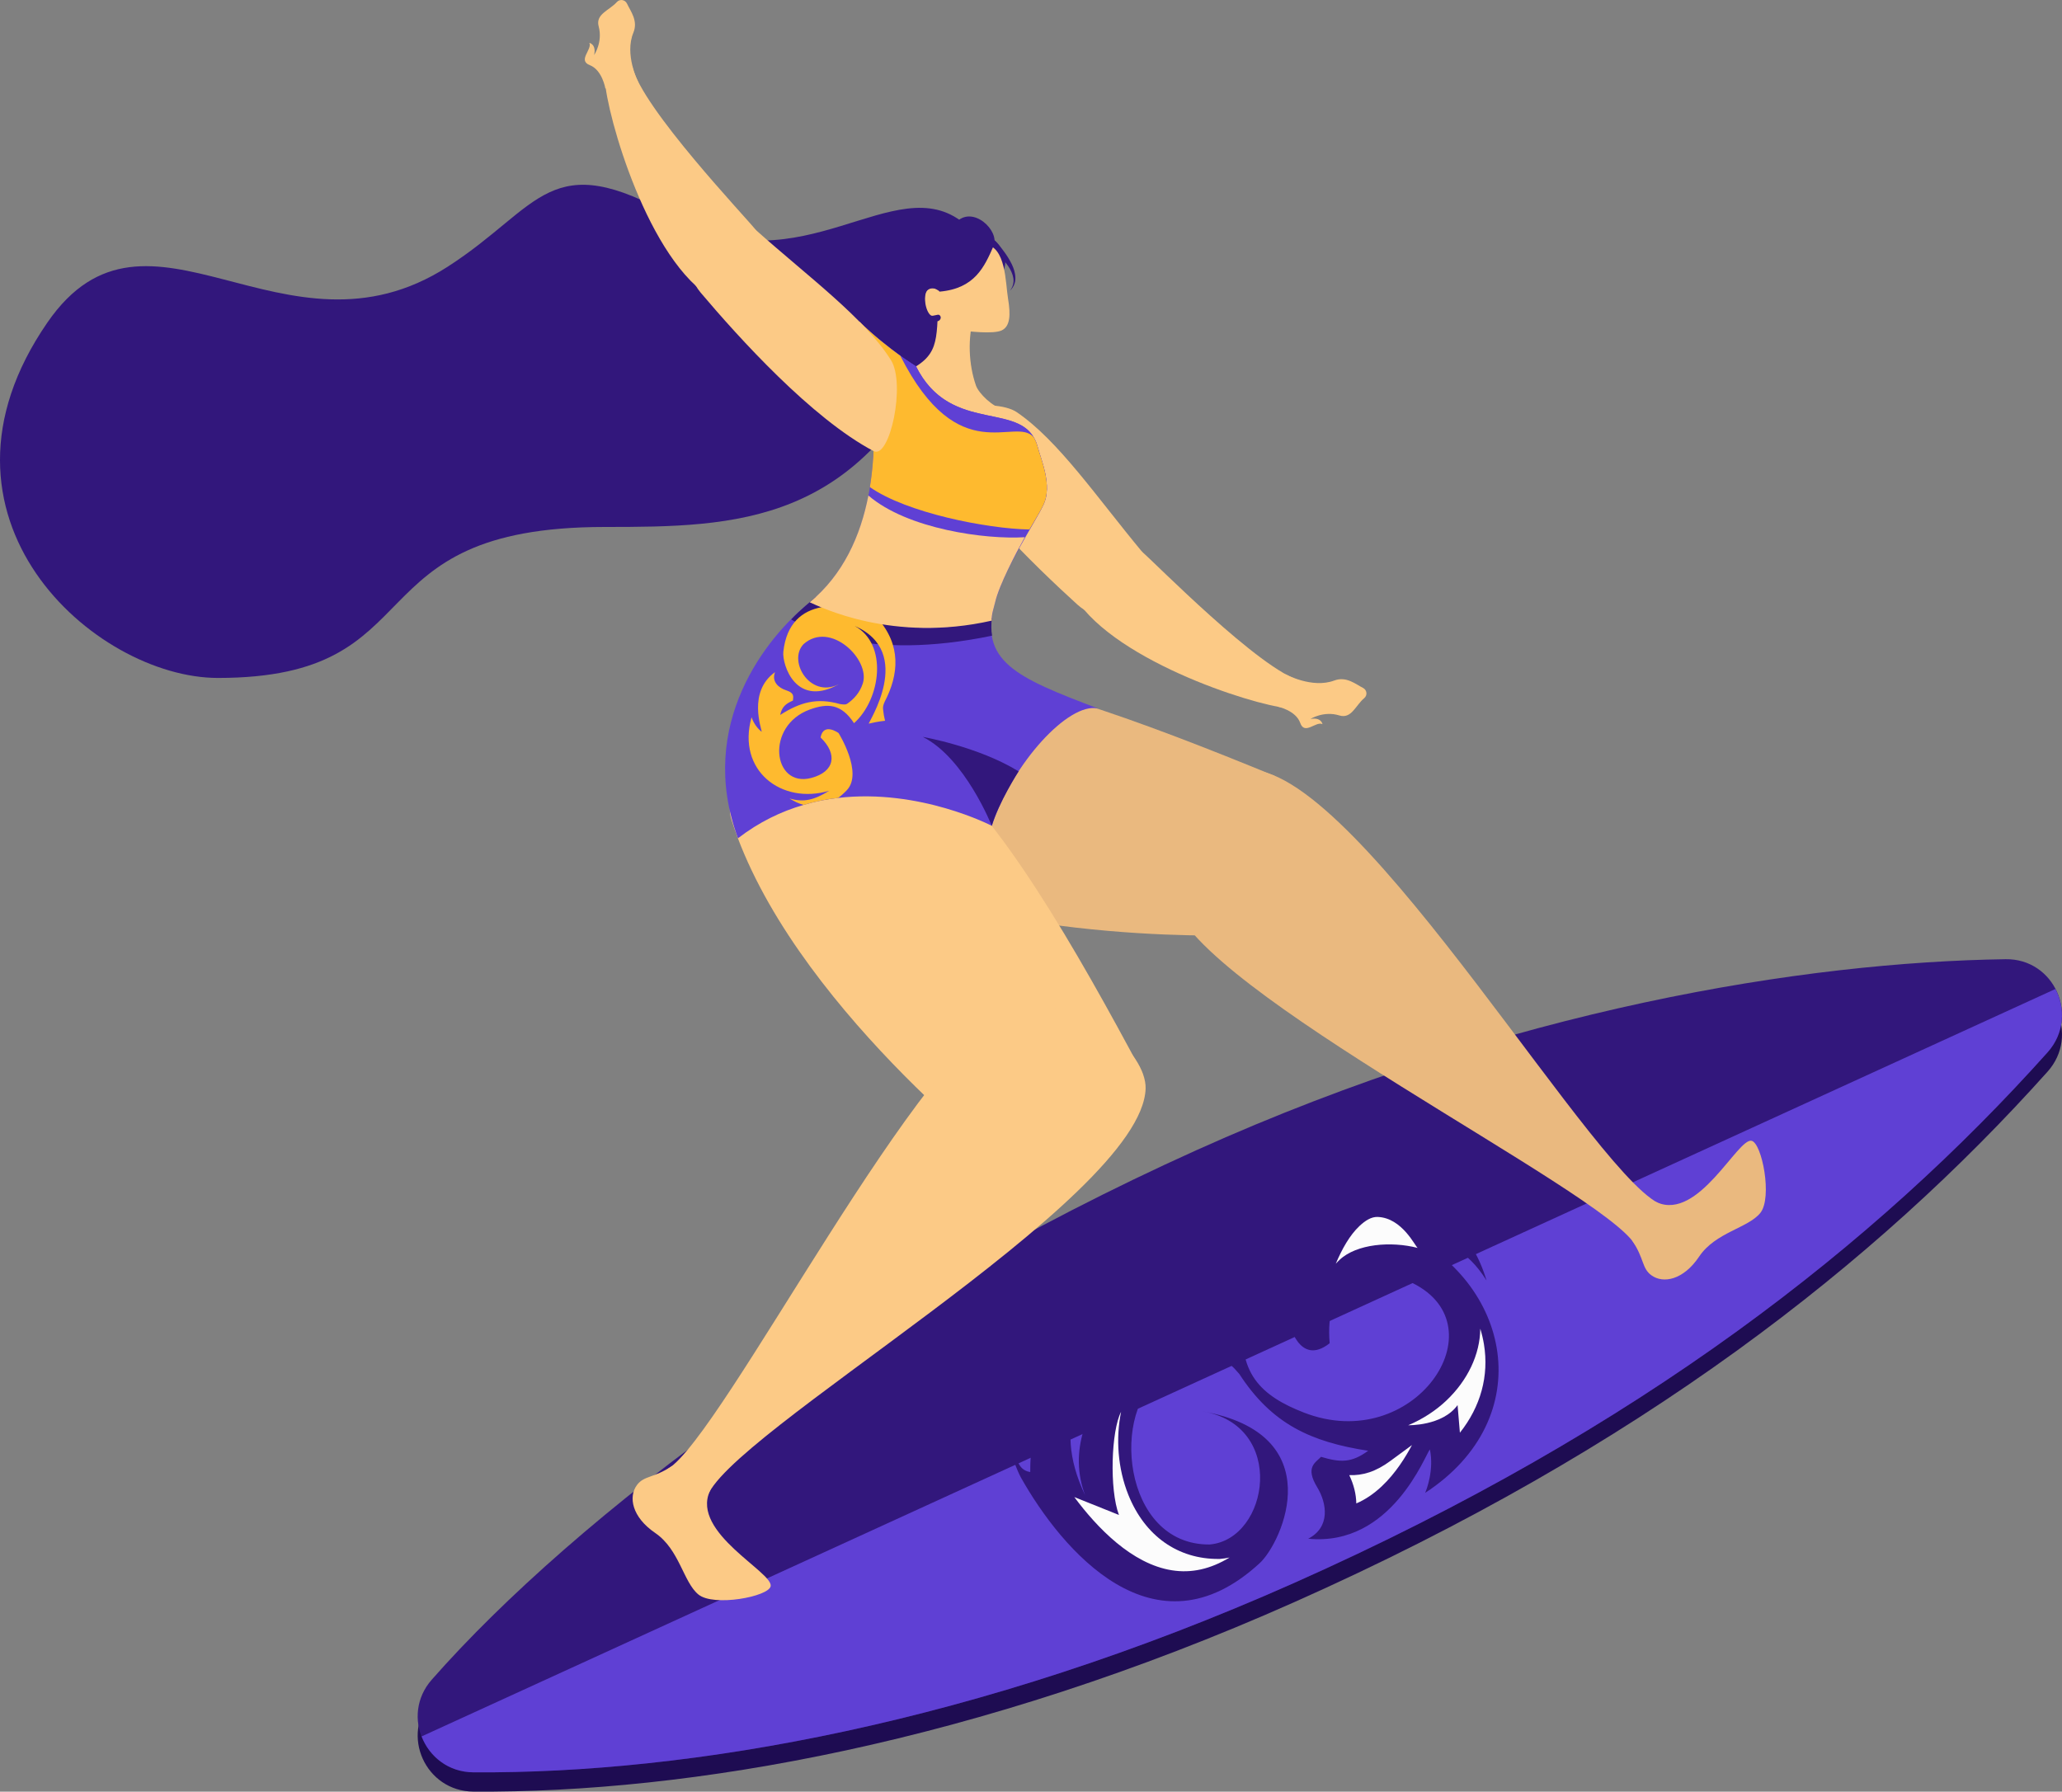 <svg id="_Слой_2" xmlns="http://www.w3.org/2000/svg" width="1080" height="938.55" viewBox="0 0 1080 938.55"><rect x="0" y="0" width="1080" height="938.55" fill="#808080" stroke="none"/><g id="Sport07_307407108"><g id="Sport07_307407108-2"><path d="M484.61 223.35c15.95 32.97 56.9 72.68 79.72 93.39 19.66 17.84 49.34-9.04 33.89-27.65-23.86-28.72-43.84-58.26-65.6-73.13-12.23-8.35-52.16-1.21-48 7.38z" fill="#fcca86"/><path d="M565.28 316.24c24.94 33.61 101.11 56.08 111.4 54.64 10.29-1.45 4.89-14.12 4.89-14.12-21.24-5.36-77.53-62.86-83.36-67.67-12.28-10.12-32.94 27.15-32.94 27.15z" fill="#fcca86"/><path d="M698.83 356.49c-11.58 4.36-25.52-3.3-25.52-3.3l-4.25 16.94s9.64 1.94 11.95 8.58c2.32 6.63 8.32-1.15 11.67.66.0.0-.59-3.81-6.33-2.73.0.0 6.94-4.4 15.12-1.86 6.41 1.98 8.54-5.32 13.05-9.04 1.82-1.51 1.47-4.33-.64-5.39-3.84-1.92-8.7-6.24-15.05-3.85z" fill="#fcca86"/><g><path d="M1072.44 561.38c16.98-18.97 3.51-49.18-21.95-48.81-104.72 1.53-258.64 25.62-423.95 100.09-177.27 79.85-325.2 191.79-400.43 277.36-16.59 18.86-3.25 48.34 21.87 48.51 113.12.76 263.39-25.16 429.95-99.26 180.99-80.52 304.51-177.35 394.51-277.89z" fill="#1e0c52"/><path d="M1072.44 551.28c16.98-18.97 3.51-49.17-21.95-48.8-104.72 1.53-258.64 25.62-423.95 100.09-177.27 79.86-325.2 191.79-400.43 277.36-16.59 18.87-3.25 48.34 21.87 48.51 113.12.76 263.39-25.16 429.95-99.26 180.99-80.53 304.51-177.35 394.51-277.9z" fill="#32177c"/><path d="M220.82 909.62c4.05 10.5 13.94 18.72 27.16 18.81 113.12.76 263.39-25.16 429.95-99.26 180.99-80.53 304.51-177.35 394.51-277.9 8.94-9.99 9.38-23.07 4.12-33.19L220.82 909.62z" fill="#5f40d4"/><path d="M611.71 677.79c2.93-4.13 5.5-8.34 7.7-12.65.0.0 6.76 5.01 18.22 11.01 1.63 1.2-106.2 29.93-69.27 107.16-17.25-45.77 36.43-93.54 83.3-94.16-4.26 30.13 8.94 42.15 31.31 50.84 57.7 22.41 103.07-44.99 56.97-67.81-28.14-13.93-46.21.4-43.51 31.48-16.08 12.64-21.31-11.03-21.31-11.03.0.0 9.6-59.96 40.67-62.66 5.32-.48 10.3-.58 14.97-.07 12.22 8.44 25.34 16.11 39.56 22.51 3.32 5.13 6.1 11.12 8.26 18.34-10.13-16.09-22.63-22.59-45.22-26.29 58.45 26.7 73.01 98.49 13.08 137.58.72-1.59 4.72-11.96 2.49-22.75-2.33 2.41-20.02 51.08-63.74 46.76 11.6-5.99 9.92-18.4 4.68-27.01-6.4-10.52-.85-12.83 2.04-15.88 10.07 3 15.96 3.24 24.68-3.18-30.03-4.62-50.48-14.03-67.47-40.21-3.74-4.38-5.48-5.86-7.86-5.94-9.58-1.01-20.93-.1-32.11 6.69-27.61 16.77-21.77 88.96 24.44 88.56 31.08-2.71 40.68-62.67-4.27-69.84 68.04 11.85 42.35 68.63 30.48 79.59-55.06 50.83-103.63-6.75-125.11-44.87-2.33-4.48-3.96-9.24-5.48-14.13 4.09 2.46 2.95 10.14 10.39 11.3-.29-46.34 26.92-72.67 64.09-87.2 4.73-2.1 6.73-4.15 8.02-6.13z" fill="#32177c"/><path d="M587.18 739.56c-2.83 13.9-1.75 29.65 3.79 43.47 8.64 21.55 25.95 33.81 47.49 33.62h.46s.45-.05.45-.05c1.57-.13 3.11-.37 4.63-.7-10.05 6.1-20.01 8.3-30.16 6.7-21.01-3.3-39.19-22.26-51.15-38.36l23.37 9.37c-5.05-13.39-4.07-44.22 1.13-54.05zm124.77-97.24c3.16-2.96 6.3-4.95 9.62-4.83 12.9.46 19.75 15.62 20.97 16.24-13.96-3.62-31.99-2.16-40.92 6.24-.66.62-1.33 1.3-1.99 2.04 3.19-7.64 7.29-14.95 12.33-19.69zm63.37 53.75c.83 2.67 1.47 5.39 1.92 8.15 2.71 16.53-1.74 32.65-12.6 46.31l-1.22-14.48c-7.92 11.04-25.82 10.55-25.82 10.55 7.8-3.3 14.49-7.8 19.72-12.71 11.42-10.71 17.87-24.47 17.99-37.83zm-68.63 76.68c7.07.24 13.81-1.74 21.58-7.47l11.27-8.29c-3.19 5.95-8.37 14.61-15.89 21.67-4.23 3.97-8.63 6.93-13.27 8.91-.08-4.81-1.3-9.84-3.68-14.81z" fill="#fcfcfc"/></g><path d="M417.18 441.29c84.07 54.17 229.13 48.62 229.13 48.62l21.46-83.39c-67.34-27.7-146.47-57.65-189.81-54.7-28.6 1.95-90.39 70.39-60.78 89.47z" fill="#eab97f"/><path d="M871.82 631.47c-32.05-6.55-158.16-226.92-216.78-228.16-18.61-.39-49.96 33.2-40.52 68.79 12.5 47.13 224.98 151.44 241.83 179.9 1.89 3.18 32.14-17.12 15.46-20.53z" fill="#eab97f"/><path d="M854.9 649.93c6.34 9.29 4.97 14.42 10 18.1 6.23 4.56 16.82 2.51 25.03-9.75 8.57-12.8 25.66-14.91 32.08-22.91 6.42-7.99.84-36.67-4.63-37.78-7.25-1.49-27.68 41.87-49.49 32.29-16.52-7.24-12.99 20.05-12.99 20.05z" fill="#eab97f"/><path d="M494.15 177.43c6.24-14.06 46.44-31.32 10.55-60.6-35.89-29.28-85.26 34.53-151.25-3.03-65.99-37.56-69.94-5.64-118.93 25.89-85.64 55.12-157.09-46.94-209.67 29.23-70.45 102.06 24.71 186.22 89.27 186.22 115.3.0 68.59-79.09 202.65-79.09 68.9.0 134.03-.97 177.38-98.63z" fill="#32177c"/><path d="M504.82 128.08s-28.81 13.46-12.84 24.53c15.97 11.07 41.5-7.16 32.82-21.92-8.67-14.76-19.98-2.61-19.98-2.61z" fill="#32177c"/><path d="M518.31 129.41c3.62 2.79 7.1 6.17 9.74 9.99 1.31 1.93 2.34 4.05 2.7 6.32.38 2.27-.25 4.68-1.82 6.58 1.82-1.62 2.94-4.09 2.89-6.65-.02-2.55-.82-5.05-1.91-7.3-2.25-4.53-5.26-8.48-8.81-12.17l-2.78 3.23z" fill="#32177c"/><path d="M383.12 429.46c30.29 95.31 145.65 183.45 145.65 183.45l69.67-50.6c-34.26-64.25-76.17-137.75-111.47-163.09-23.29-16.72-114.51-3.32-103.84 30.24z" fill="#fcca86"/><path d="M370.13 785.14c6.81-32 228.2-156.32 229.9-214.92.54-18.61-32.8-50.23-68.46-41.07-47.22 12.12-153.25 223.75-181.85 240.37-3.2 1.86 16.86 32.28 20.41 15.62z" fill="#fcca86"/><path d="M511.14 201.85c-3.68-10.52-4.68-25.02-.63-37.29 4.05-12.27-6.6-6.78-18.85-7.36-1.52 21.45.98 29.54-18.67 38.24-18.54 8.21-11.24 33.22 1.4 35.11 26.78 4.01 40.86 32.11 62.63 18.34 12.28-7.77 6.58-29.3-11.03-34.13-6.27-1.72-13.36-8.63-14.86-12.9z" fill="#fcca86"/><path d="M575.03 371.12c-15.35-3.32-44.63 28.67-55.57 61.48.0.0-37.63-19.64-80.5-14.61-5.98.68-12.02 1.84-18.07 3.67-11.62 3.33-23.23 8.9-34.37 17.46-22.08-59.78 15.28-105.5 37.09-123.16 55.77-45.31 26.42-147.55 26.42-147.55 14.4 14.06 29.76 23.5 29.76 23.5 18.34 36.89 56.93 16.85 63.65 42.05 1.77 6.73 7.88 20.38 3.06 30.5-4.82 10.12-19.91 32.27-25.27 50.95-8.9 30.97 10.8 39.4 53.8 55.7z" fill="#5f40d4"/><path d="M519.6 333c-.45-2.83-.5-5.87-.08-9.25-10.76 3.3-21.95 5.13-33.23 5.13-21.94.0-41.97-5.9-59.19-16.01-1.14 1.05-8.38 6.93-12.72 11.63 7.17 4.11 39.36 22.18 105.22 8.5z" fill="#32177c"/><path d="M462.53 371.66c.2 2.04.54 4.01 1.02 5.92.0.0-3.4.27-8.49 1.49-.82.07 24.44-37.42-7.41-51.15 17.46 9.37 13.8 38.25-.34 50.92-6.72-10.33-13.95-10.48-23.1-7.18-23.58 8.53-19.47 41.18.68 35.87 12.3-3.24 13.99-12.43 4.89-21.2 1.54-8.14 9.44-2.31 9.44-2.31.0.0 13.04 20.86 4.28 29.96-1.49 1.56-2.99 2.92-4.55 4.01-5.98.68-12.02 1.84-18.07 3.67-2.37-.68-4.82-1.76-7.4-3.4 7.38 2.21 12.92.87 20.8-4.02-24.95 7.42-48.51-10.61-40.64-38.5.2.68 1.74 4.91 5.3 7.61.07-1.36-7.5-20.92 7-31.25-1.95 4.92 1.87 8.25 5.76 9.49 4.76 1.5 3.68 3.69 3.61 5.39-3.87 1.76-5.73 3.26-6.69 7.54 10.39-6.59 19.15-9.16 31.31-5.7 2.31.34 3.23.33 3.98-.29 3.19-2.24 6.41-5.55 8.02-10.59 3.96-12.47-17.05-32.94-31.05-20.52-8.76 9.11 4.28 29.97 19.9 20.18-23.92 14.51-31.21-9.67-30.5-16.17 3.27-30.18 33.43-25.55 50.14-19.64 1.9.75 3.67 1.76 5.43 2.85-1.9.35-3.6-2.31-6.18-.68 12.43 14.06 11.14 29.35 3.67 43.68-.88 1.9-.95 3.06-.81 4.01z" fill="#feba2f"/><path d="M546.5 264.47c-1.56 3.26-4.28 7.74-7.34 12.91-22.35-.41-64.47-8.77-83.55-22.22 7-43-5.57-86.75-5.57-86.75 7.74 7.61 15.83 13.86 21.54 18 5.03 3.46 8.22 5.5 8.22 5.5 16.98 34.17 51.36 19.5 61.61 37.16.88 1.43 1.56 3.05 2.04 4.89 1.77 6.73 7.88 20.38 3.06 30.5z" fill="#5f40d4"/><path d="M546.5 264.47c-1.56 3.26-4.28 7.74-7.34 12.91-22.35-.41-64.47-8.77-83.55-22.22 7-43-5.57-86.75-5.57-86.75 7.74 7.61 15.83 13.86 21.54 18 30.57 60.46 60.25 31.25 69.83 42.66.88 1.43 1.56 3.05 2.04 4.89 1.77 6.73 7.88 20.38 3.06 30.5z" fill="#feba2f"/><path d="M519.42 325.11c-.15-3.26 1.1-6.67 1.82-9.71 2.14-9.02 10.61-25.2 15.51-33.99-20.47 1.3-61.5-4.21-81.92-21.85-4.07 20.96-13.06 41.34-30.73 55.95 5.58 2.44 43.46 21.35 95.32 9.61z" fill="#fcca86"/><path d="M519.32 325.13c0-.13.0-.27.07-.48v.48h-.07z" fill="#fcca86"/><path d="M492.25 138.85c-.62 10.56-.97 13.11-.97 13.11.0.0-2.94-2.22-5.56-.15-2.63 2.06-1.28 12.43 1.55 13.9 2.83 1.47 4.67-.83 4.67-.83.0.0 4.08 6.9 13.99 8.5.0.0 14.27 1.84 18.73-.3 4.47-2.15 4.72-8.17 3.32-16.61-1.39-8.43-1.03-27.38-12.18-28.48-11.15-1.1-22.93.31-23.55 10.86z" fill="#fcca86"/><path d="M480 126.97c-15.49 16.55-.41 44.03 11.3 41.24 1.05-.25 2.22-2.03.71-3.21-.75-.59-3.36.85-4.35.27-2.96-1.72-4.68-11.66-1.4-13.61 3.28-1.96 5.86 1.11 5.86 1.11 18.47-1.62 23.45-12.96 28.27-23.91 3.48-7.91-11.03-21.83-19.81-12.17-3.45 3.8-15.97 5.35-20.59 10.28z" fill="#32177c"/><path d="M457.55 236.3c-32.39-17.1-70.63-59.42-90.53-82.96-17.13-20.27 10.77-48.99 28.83-32.89 27.87 24.86 56.68 45.87 70.77 68.14 7.92 12.52-.63 52.17-9.07 47.71z" fill="#fcca86"/><path d="M367.57 152.41c-32.72-26.1-52.48-103.03-50.68-113.26 1.81-10.24 14.28-4.39 14.28-4.39 4.61 21.41 60.09 79.7 64.69 85.69 9.68 12.62-28.29 31.96-28.29 31.96z" fill="#fcca86"/><path d="M351.8 768.07c-9.34 6.26-14.46 4.86-18.18 9.85-4.6 6.2-2.65 16.8 9.55 25.12 12.73 8.67 14.7 25.77 22.65 32.25 7.94 6.49 36.66 1.14 37.82-4.33 1.54-7.24-41.64-28.02-31.9-49.75 7.38-16.46-19.94-13.15-19.94-13.15z" fill="#fcca86"/><path d="M519.47 432.63s-14.07-35.57-36.15-46.61c0 0 29.19 5.09 50.19 18.06.0.0-10.7 16.76-14.04 28.55z" fill="#32177c"/><path d="M331.75 17.1c-4.76 11.42 2.4 25.62 2.4 25.62l-17.08 3.66s-1.6-9.7-8.15-12.25c-6.54-2.55 1.44-8.28-.25-11.69.0.0 3.79.72 2.5 6.42.0.0 4.64-6.77 2.39-15.04-1.76-6.47 5.61-8.35 9.49-12.72 1.57-1.76 4.38-1.31 5.37.83 1.79 3.9 5.93 8.92 3.32 15.18z" fill="#fcca86"/></g></g></svg>